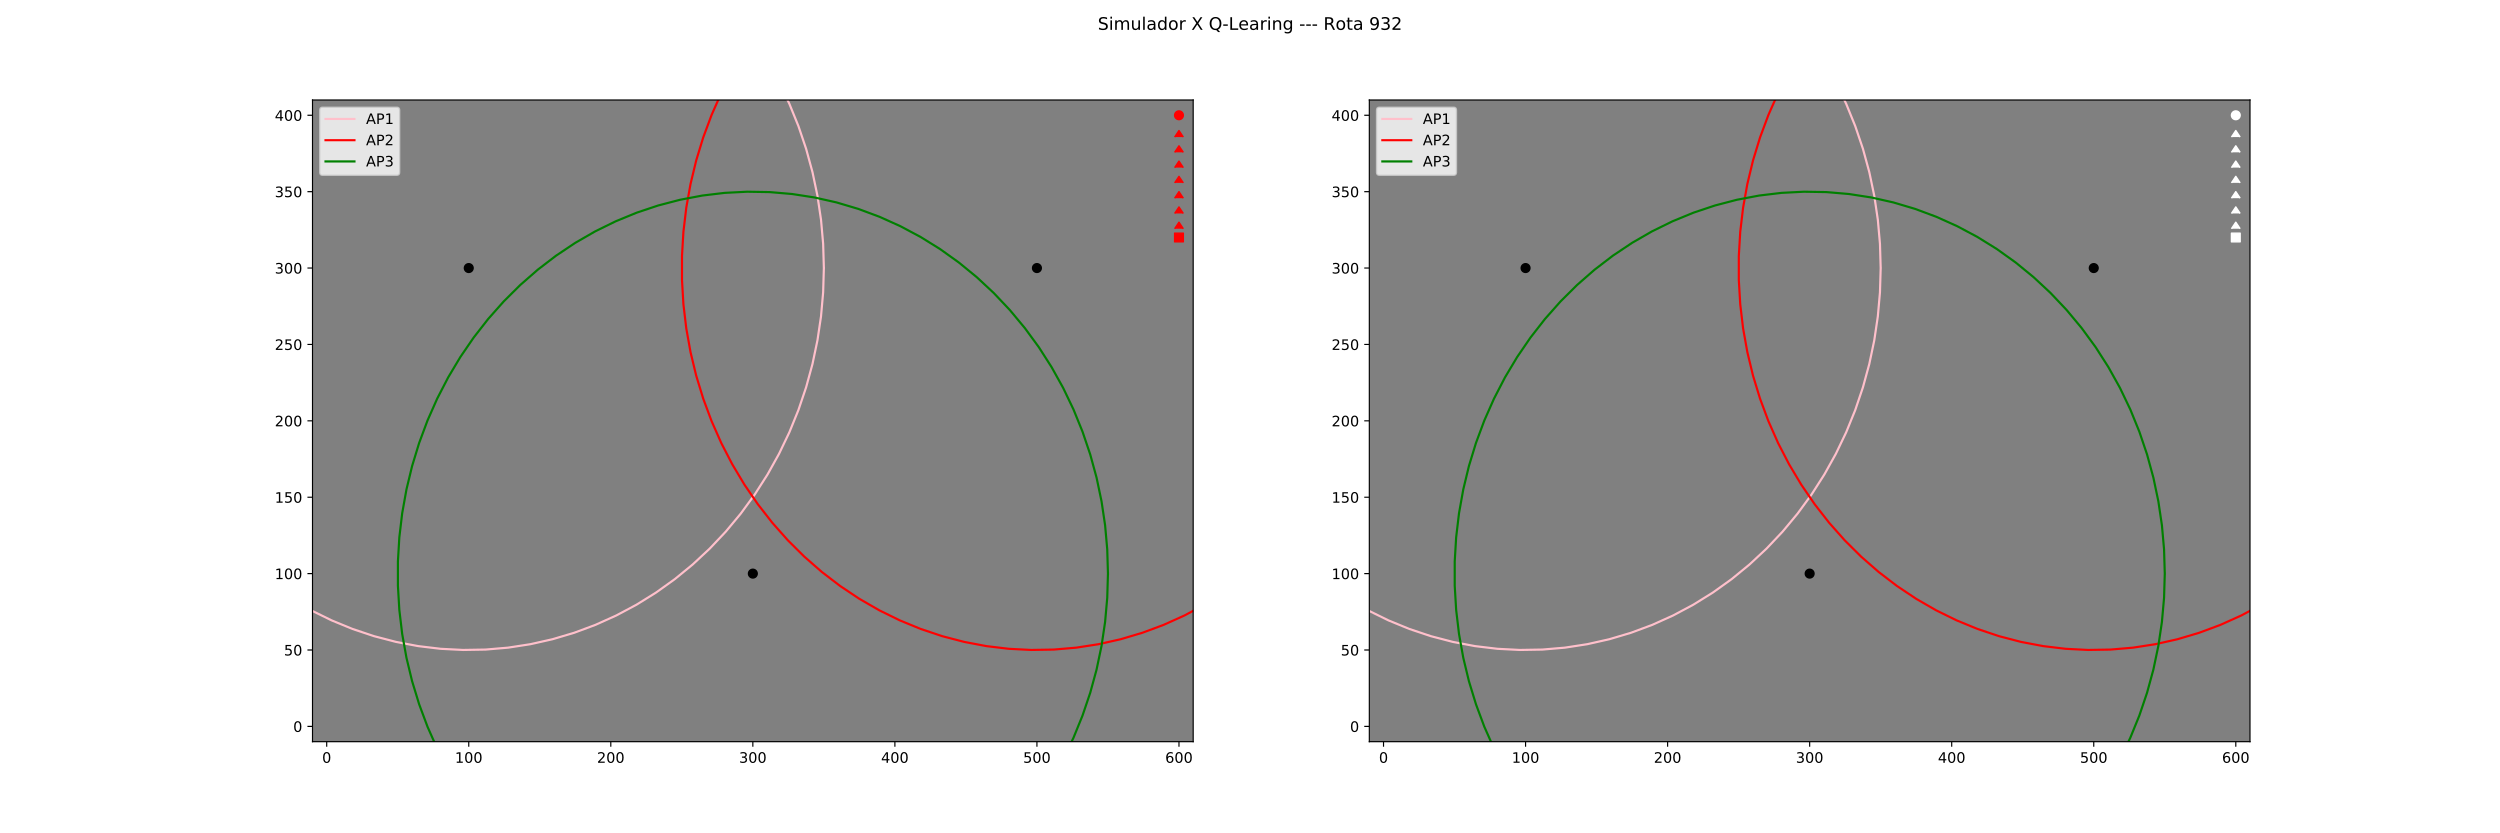 <?xml version="1.0" encoding="utf-8" standalone="no"?>
<!DOCTYPE svg PUBLIC "-//W3C//DTD SVG 1.1//EN"
  "http://www.w3.org/Graphics/SVG/1.1/DTD/svg11.dtd">
<!-- Created with matplotlib (https://matplotlib.org/) -->
<svg height="576pt" version="1.1" viewBox="0 0 1728 576" width="1728pt" xmlns="http://www.w3.org/2000/svg" xmlns:xlink="http://www.w3.org/1999/xlink">
 <defs>
  <style type="text/css">
*{stroke-linecap:butt;stroke-linejoin:round;}
  </style>
 </defs>
 <g id="figure_1">
  <g id="patch_1">
   <path d="M 0 576 
L 1728 576 
L 1728 0 
L 0 0 
z
" style="fill:#ffffff;"/>
  </g>
  <g id="axes_1">
   <g id="patch_2">
    <path d="M 216 512.64 
L 824.727 512.64 
L 824.727 69.12 
L 216 69.12 
z
" style="fill:#808080;"/>
   </g>
   <g id="matplotlib.axis_1">
    <g id="xtick_1">
     <g id="line2d_1">
      <defs>
       <path d="M 0 0 
L 0 3.5 
" id="m489befc688" style="stroke:#000000;stroke-width:0.8;"/>
      </defs>
      <g>
       <use style="stroke:#000000;stroke-width:0.8;" x="225.818" xlink:href="#m489befc688" y="512.64"/>
      </g>
     </g>
     <g id="text_1">
      <!-- 0 -->
      <defs>
       <path d="M 31.781 66.406 
Q 24.172 66.406 20.328 58.906 
Q 16.5 51.422 16.5 36.375 
Q 16.5 21.391 20.328 13.891 
Q 24.172 6.391 31.781 6.391 
Q 39.453 6.391 43.281 13.891 
Q 47.125 21.391 47.125 36.375 
Q 47.125 51.422 43.281 58.906 
Q 39.453 66.406 31.781 66.406 
z
M 31.781 74.219 
Q 44.047 74.219 50.516 64.516 
Q 56.984 54.828 56.984 36.375 
Q 56.984 17.969 50.516 8.266 
Q 44.047 -1.422 31.781 -1.422 
Q 19.531 -1.422 13.062 8.266 
Q 6.594 17.969 6.594 36.375 
Q 6.594 54.828 13.062 64.516 
Q 19.531 74.219 31.781 74.219 
z
" id="DejaVuSans-48"/>
      </defs>
      <g transform="translate(222.637 527.238)scale(0.1 -0.1)">
       <use xlink:href="#DejaVuSans-48"/>
      </g>
     </g>
    </g>
    <g id="xtick_2">
     <g id="line2d_2">
      <g>
       <use style="stroke:#000000;stroke-width:0.8;" x="324" xlink:href="#m489befc688" y="512.64"/>
      </g>
     </g>
     <g id="text_2">
      <!-- 100 -->
      <defs>
       <path d="M 12.406 8.297 
L 28.516 8.297 
L 28.516 63.922 
L 10.984 60.406 
L 10.984 69.391 
L 28.422 72.906 
L 38.281 72.906 
L 38.281 8.297 
L 54.391 8.297 
L 54.391 0 
L 12.406 0 
z
" id="DejaVuSans-49"/>
      </defs>
      <g transform="translate(314.456 527.238)scale(0.1 -0.1)">
       <use xlink:href="#DejaVuSans-49"/>
       <use x="63.623" xlink:href="#DejaVuSans-48"/>
       <use x="127.246" xlink:href="#DejaVuSans-48"/>
      </g>
     </g>
    </g>
    <g id="xtick_3">
     <g id="line2d_3">
      <g>
       <use style="stroke:#000000;stroke-width:0.8;" x="422.182" xlink:href="#m489befc688" y="512.64"/>
      </g>
     </g>
     <g id="text_3">
      <!-- 200 -->
      <defs>
       <path d="M 19.188 8.297 
L 53.609 8.297 
L 53.609 0 
L 7.328 0 
L 7.328 8.297 
Q 12.938 14.109 22.625 23.891 
Q 32.328 33.688 34.812 36.531 
Q 39.547 41.844 41.422 45.531 
Q 43.312 49.219 43.312 52.781 
Q 43.312 58.594 39.234 62.25 
Q 35.156 65.922 28.609 65.922 
Q 23.969 65.922 18.812 64.312 
Q 13.672 62.703 7.812 59.422 
L 7.812 69.391 
Q 13.766 71.781 18.938 73 
Q 24.125 74.219 28.422 74.219 
Q 39.75 74.219 46.484 68.547 
Q 53.219 62.891 53.219 53.422 
Q 53.219 48.922 51.531 44.891 
Q 49.859 40.875 45.406 35.406 
Q 44.188 33.984 37.641 27.219 
Q 31.109 20.453 19.188 8.297 
z
" id="DejaVuSans-50"/>
      </defs>
      <g transform="translate(412.638 527.238)scale(0.1 -0.1)">
       <use xlink:href="#DejaVuSans-50"/>
       <use x="63.623" xlink:href="#DejaVuSans-48"/>
       <use x="127.246" xlink:href="#DejaVuSans-48"/>
      </g>
     </g>
    </g>
    <g id="xtick_4">
     <g id="line2d_4">
      <g>
       <use style="stroke:#000000;stroke-width:0.8;" x="520.364" xlink:href="#m489befc688" y="512.64"/>
      </g>
     </g>
     <g id="text_4">
      <!-- 300 -->
      <defs>
       <path d="M 40.578 39.312 
Q 47.656 37.797 51.625 33 
Q 55.609 28.219 55.609 21.188 
Q 55.609 10.406 48.188 4.484 
Q 40.766 -1.422 27.094 -1.422 
Q 22.516 -1.422 17.656 -0.516 
Q 12.797 0.391 7.625 2.203 
L 7.625 11.719 
Q 11.719 9.328 16.594 8.109 
Q 21.484 6.891 26.812 6.891 
Q 36.078 6.891 40.938 10.547 
Q 45.797 14.203 45.797 21.188 
Q 45.797 27.641 41.281 31.266 
Q 36.766 34.906 28.719 34.906 
L 20.219 34.906 
L 20.219 43.016 
L 29.109 43.016 
Q 36.375 43.016 40.234 45.922 
Q 44.094 48.828 44.094 54.297 
Q 44.094 59.906 40.109 62.906 
Q 36.141 65.922 28.719 65.922 
Q 24.656 65.922 20.016 65.031 
Q 15.375 64.156 9.812 62.312 
L 9.812 71.094 
Q 15.438 72.656 20.344 73.438 
Q 25.25 74.219 29.594 74.219 
Q 40.828 74.219 47.359 69.109 
Q 53.906 64.016 53.906 55.328 
Q 53.906 49.266 50.438 45.094 
Q 46.969 40.922 40.578 39.312 
z
" id="DejaVuSans-51"/>
      </defs>
      <g transform="translate(510.82 527.238)scale(0.1 -0.1)">
       <use xlink:href="#DejaVuSans-51"/>
       <use x="63.623" xlink:href="#DejaVuSans-48"/>
       <use x="127.246" xlink:href="#DejaVuSans-48"/>
      </g>
     </g>
    </g>
    <g id="xtick_5">
     <g id="line2d_5">
      <g>
       <use style="stroke:#000000;stroke-width:0.8;" x="618.545" xlink:href="#m489befc688" y="512.64"/>
      </g>
     </g>
     <g id="text_5">
      <!-- 400 -->
      <defs>
       <path d="M 37.797 64.312 
L 12.891 25.391 
L 37.797 25.391 
z
M 35.203 72.906 
L 47.609 72.906 
L 47.609 25.391 
L 58.016 25.391 
L 58.016 17.188 
L 47.609 17.188 
L 47.609 0 
L 37.797 0 
L 37.797 17.188 
L 4.891 17.188 
L 4.891 26.703 
z
" id="DejaVuSans-52"/>
      </defs>
      <g transform="translate(609.002 527.238)scale(0.1 -0.1)">
       <use xlink:href="#DejaVuSans-52"/>
       <use x="63.623" xlink:href="#DejaVuSans-48"/>
       <use x="127.246" xlink:href="#DejaVuSans-48"/>
      </g>
     </g>
    </g>
    <g id="xtick_6">
     <g id="line2d_6">
      <g>
       <use style="stroke:#000000;stroke-width:0.8;" x="716.727" xlink:href="#m489befc688" y="512.64"/>
      </g>
     </g>
     <g id="text_6">
      <!-- 500 -->
      <defs>
       <path d="M 10.797 72.906 
L 49.516 72.906 
L 49.516 64.594 
L 19.828 64.594 
L 19.828 46.734 
Q 21.969 47.469 24.109 47.828 
Q 26.266 48.188 28.422 48.188 
Q 40.625 48.188 47.75 41.5 
Q 54.891 34.812 54.891 23.391 
Q 54.891 11.625 47.562 5.094 
Q 40.234 -1.422 26.906 -1.422 
Q 22.312 -1.422 17.547 -0.641 
Q 12.797 0.141 7.719 1.703 
L 7.719 11.625 
Q 12.109 9.234 16.797 8.062 
Q 21.484 6.891 26.703 6.891 
Q 35.156 6.891 40.078 11.328 
Q 45.016 15.766 45.016 23.391 
Q 45.016 31 40.078 35.438 
Q 35.156 39.891 26.703 39.891 
Q 22.75 39.891 18.812 39.016 
Q 14.891 38.141 10.797 36.281 
z
" id="DejaVuSans-53"/>
      </defs>
      <g transform="translate(707.184 527.238)scale(0.1 -0.1)">
       <use xlink:href="#DejaVuSans-53"/>
       <use x="63.623" xlink:href="#DejaVuSans-48"/>
       <use x="127.246" xlink:href="#DejaVuSans-48"/>
      </g>
     </g>
    </g>
    <g id="xtick_7">
     <g id="line2d_7">
      <g>
       <use style="stroke:#000000;stroke-width:0.8;" x="814.909" xlink:href="#m489befc688" y="512.64"/>
      </g>
     </g>
     <g id="text_7">
      <!-- 600 -->
      <defs>
       <path d="M 33.016 40.375 
Q 26.375 40.375 22.484 35.828 
Q 18.609 31.297 18.609 23.391 
Q 18.609 15.531 22.484 10.953 
Q 26.375 6.391 33.016 6.391 
Q 39.656 6.391 43.531 10.953 
Q 47.406 15.531 47.406 23.391 
Q 47.406 31.297 43.531 35.828 
Q 39.656 40.375 33.016 40.375 
z
M 52.594 71.297 
L 52.594 62.312 
Q 48.875 64.062 45.094 64.984 
Q 41.312 65.922 37.594 65.922 
Q 27.828 65.922 22.672 59.328 
Q 17.531 52.734 16.797 39.406 
Q 19.672 43.656 24.016 45.922 
Q 28.375 48.188 33.594 48.188 
Q 44.578 48.188 50.953 41.516 
Q 57.328 34.859 57.328 23.391 
Q 57.328 12.156 50.688 5.359 
Q 44.047 -1.422 33.016 -1.422 
Q 20.359 -1.422 13.672 8.266 
Q 6.984 17.969 6.984 36.375 
Q 6.984 53.656 15.188 63.938 
Q 23.391 74.219 37.203 74.219 
Q 40.922 74.219 44.703 73.484 
Q 48.484 72.75 52.594 71.297 
z
" id="DejaVuSans-54"/>
      </defs>
      <g transform="translate(805.365 527.238)scale(0.1 -0.1)">
       <use xlink:href="#DejaVuSans-54"/>
       <use x="63.623" xlink:href="#DejaVuSans-48"/>
       <use x="127.246" xlink:href="#DejaVuSans-48"/>
      </g>
     </g>
    </g>
   </g>
   <g id="matplotlib.axis_2">
    <g id="ytick_1">
     <g id="line2d_8">
      <defs>
       <path d="M 0 0 
L -3.5 0 
" id="m7fbeda2c83" style="stroke:#000000;stroke-width:0.8;"/>
      </defs>
      <g>
       <use style="stroke:#000000;stroke-width:0.8;" x="216" xlink:href="#m7fbeda2c83" y="502.08"/>
      </g>
     </g>
     <g id="text_8">
      <!-- 0 -->
      <g transform="translate(202.637 505.879)scale(0.1 -0.1)">
       <use xlink:href="#DejaVuSans-48"/>
      </g>
     </g>
    </g>
    <g id="ytick_2">
     <g id="line2d_9">
      <g>
       <use style="stroke:#000000;stroke-width:0.8;" x="216" xlink:href="#m7fbeda2c83" y="449.28"/>
      </g>
     </g>
     <g id="text_9">
      <!-- 50 -->
      <g transform="translate(196.275 453.079)scale(0.1 -0.1)">
       <use xlink:href="#DejaVuSans-53"/>
       <use x="63.623" xlink:href="#DejaVuSans-48"/>
      </g>
     </g>
    </g>
    <g id="ytick_3">
     <g id="line2d_10">
      <g>
       <use style="stroke:#000000;stroke-width:0.8;" x="216" xlink:href="#m7fbeda2c83" y="396.48"/>
      </g>
     </g>
     <g id="text_10">
      <!-- 100 -->
      <g transform="translate(189.912 400.279)scale(0.1 -0.1)">
       <use xlink:href="#DejaVuSans-49"/>
       <use x="63.623" xlink:href="#DejaVuSans-48"/>
       <use x="127.246" xlink:href="#DejaVuSans-48"/>
      </g>
     </g>
    </g>
    <g id="ytick_4">
     <g id="line2d_11">
      <g>
       <use style="stroke:#000000;stroke-width:0.8;" x="216" xlink:href="#m7fbeda2c83" y="343.68"/>
      </g>
     </g>
     <g id="text_11">
      <!-- 150 -->
      <g transform="translate(189.912 347.479)scale(0.1 -0.1)">
       <use xlink:href="#DejaVuSans-49"/>
       <use x="63.623" xlink:href="#DejaVuSans-53"/>
       <use x="127.246" xlink:href="#DejaVuSans-48"/>
      </g>
     </g>
    </g>
    <g id="ytick_5">
     <g id="line2d_12">
      <g>
       <use style="stroke:#000000;stroke-width:0.8;" x="216" xlink:href="#m7fbeda2c83" y="290.88"/>
      </g>
     </g>
     <g id="text_12">
      <!-- 200 -->
      <g transform="translate(189.912 294.679)scale(0.1 -0.1)">
       <use xlink:href="#DejaVuSans-50"/>
       <use x="63.623" xlink:href="#DejaVuSans-48"/>
       <use x="127.246" xlink:href="#DejaVuSans-48"/>
      </g>
     </g>
    </g>
    <g id="ytick_6">
     <g id="line2d_13">
      <g>
       <use style="stroke:#000000;stroke-width:0.8;" x="216" xlink:href="#m7fbeda2c83" y="238.08"/>
      </g>
     </g>
     <g id="text_13">
      <!-- 250 -->
      <g transform="translate(189.912 241.879)scale(0.1 -0.1)">
       <use xlink:href="#DejaVuSans-50"/>
       <use x="63.623" xlink:href="#DejaVuSans-53"/>
       <use x="127.246" xlink:href="#DejaVuSans-48"/>
      </g>
     </g>
    </g>
    <g id="ytick_7">
     <g id="line2d_14">
      <g>
       <use style="stroke:#000000;stroke-width:0.8;" x="216" xlink:href="#m7fbeda2c83" y="185.28"/>
      </g>
     </g>
     <g id="text_14">
      <!-- 300 -->
      <g transform="translate(189.912 189.079)scale(0.1 -0.1)">
       <use xlink:href="#DejaVuSans-51"/>
       <use x="63.623" xlink:href="#DejaVuSans-48"/>
       <use x="127.246" xlink:href="#DejaVuSans-48"/>
      </g>
     </g>
    </g>
    <g id="ytick_8">
     <g id="line2d_15">
      <g>
       <use style="stroke:#000000;stroke-width:0.8;" x="216" xlink:href="#m7fbeda2c83" y="132.48"/>
      </g>
     </g>
     <g id="text_15">
      <!-- 350 -->
      <g transform="translate(189.912 136.279)scale(0.1 -0.1)">
       <use xlink:href="#DejaVuSans-51"/>
       <use x="63.623" xlink:href="#DejaVuSans-53"/>
       <use x="127.246" xlink:href="#DejaVuSans-48"/>
      </g>
     </g>
    </g>
    <g id="ytick_9">
     <g id="line2d_16">
      <g>
       <use style="stroke:#000000;stroke-width:0.8;" x="216" xlink:href="#m7fbeda2c83" y="79.68"/>
      </g>
     </g>
     <g id="text_16">
      <!-- 400 -->
      <g transform="translate(189.912 83.479)scale(0.1 -0.1)">
       <use xlink:href="#DejaVuSans-52"/>
       <use x="63.623" xlink:href="#DejaVuSans-48"/>
       <use x="127.246" xlink:href="#DejaVuSans-48"/>
      </g>
     </g>
    </g>
   </g>
   <g id="line2d_17">
    <defs>
     <path d="M 0 3 
C 0.796 3 1.559 2.684 2.121 2.121 
C 2.684 1.559 3 0.796 3 0 
C 3 -0.796 2.684 -1.559 2.121 -2.121 
C 1.559 -2.684 0.796 -3 0 -3 
C -0.796 -3 -1.559 -2.684 -2.121 -2.121 
C -2.684 -1.559 -3 -0.796 -3 0 
C -3 0.796 -2.684 1.559 -2.121 2.121 
C -1.559 2.684 -0.796 3 0 3 
z
" id="md61c1c6b4b" style="stroke:#000000;"/>
    </defs>
    <g clip-path="url(#p91a67a2657)">
     <use style="stroke:#000000;" x="324" xlink:href="#md61c1c6b4b" y="185.28"/>
    </g>
   </g>
   <g id="line2d_18">
    <path clip-path="url(#p91a67a2657)" d="M 569.455 185.28 
L 568.96 168.536 
L 567.48 151.86 
L 565.019 135.318 
L 561.587 118.977 
L 557.199 102.903 
L 551.872 87.161 
L 545.627 71.814 
L 538.49 56.924 
L 530.49 42.551 
L 521.657 28.752 
L 512.029 15.584 
L 501.644 3.099 
L 497.772 -1 
M 150.161 -1 
L 141.071 9.253 
L 131.06 22.086 
L 121.825 35.576 
L 113.404 49.669 
L 105.831 64.308 
L 99.137 79.434 
L 93.348 94.987 
L 88.488 110.903 
L 84.576 127.118 
L 81.629 143.568 
L 79.657 160.185 
L 78.669 176.904 
L 78.669 193.656 
L 79.657 210.375 
L 81.629 226.992 
L 84.576 243.442 
L 88.488 259.657 
L 93.348 275.573 
L 99.137 291.126 
L 105.831 306.252 
L 113.404 320.891 
L 121.825 334.984 
L 131.06 348.474 
L 141.071 361.307 
L 151.82 373.431 
L 163.261 384.798 
L 175.35 395.361 
L 188.038 405.078 
L 201.273 413.911 
L 215.002 421.822 
L 229.17 428.782 
L 243.72 434.76 
L 258.593 439.734 
L 273.729 443.684 
L 289.068 446.593 
L 304.548 448.45 
L 320.106 449.247 
L 335.679 448.981 
L 351.206 447.653 
L 366.623 445.269 
L 381.868 441.838 
L 396.88 437.374 
L 411.599 431.895 
L 425.966 425.423 
L 439.921 417.984 
L 453.41 409.608 
L 466.378 400.328 
L 478.772 390.183 
L 490.543 379.212 
L 501.644 367.461 
L 512.029 354.976 
L 521.657 341.808 
L 530.49 328.009 
L 538.49 313.636 
L 545.627 298.746 
L 551.872 283.399 
L 557.199 267.657 
L 561.587 251.583 
L 565.019 235.242 
L 567.48 218.7 
L 568.96 202.024 
L 569.455 185.28 
" style="fill:none;stroke:#ffc0cb;stroke-linecap:square;stroke-width:1.5;"/>
   </g>
   <g id="line2d_19">
    <g clip-path="url(#p91a67a2657)">
     <use style="stroke:#000000;" x="716.727" xlink:href="#md61c1c6b4b" y="185.28"/>
    </g>
   </g>
   <g id="line2d_20">
    <path clip-path="url(#p91a67a2657)" d="M 962.182 185.28 
L 961.688 168.536 
L 960.207 151.86 
L 957.746 135.318 
L 954.315 118.977 
L 949.927 102.903 
L 944.599 87.161 
L 938.355 71.814 
L 931.218 56.924 
L 923.217 42.551 
L 914.385 28.752 
L 904.756 15.584 
L 894.371 3.099 
L 890.499 -1 
M 542.888 -1 
L 533.799 9.253 
L 523.787 22.086 
L 514.552 35.576 
L 506.131 49.669 
L 498.559 64.308 
L 491.864 79.434 
L 486.075 94.987 
L 481.215 110.903 
L 477.304 127.118 
L 474.356 143.568 
L 472.384 160.185 
L 471.396 176.904 
L 471.396 193.656 
L 472.384 210.375 
L 474.356 226.992 
L 477.304 243.442 
L 481.215 259.657 
L 486.075 275.573 
L 491.864 291.126 
L 498.559 306.252 
L 506.131 320.891 
L 514.552 334.984 
L 523.787 348.474 
L 533.799 361.307 
L 544.547 373.431 
L 555.989 384.798 
L 568.078 395.361 
L 580.765 405.078 
L 594 413.911 
L 607.729 421.822 
L 621.897 428.782 
L 636.447 434.76 
L 651.32 439.734 
L 666.457 443.684 
L 681.795 446.593 
L 697.275 448.45 
L 712.833 449.247 
L 728.406 448.981 
L 743.933 447.653 
L 759.35 445.269 
L 774.595 441.838 
L 789.608 437.374 
L 804.327 431.895 
L 818.693 425.423 
L 832.648 417.984 
L 846.137 409.608 
L 859.105 400.328 
L 871.499 390.183 
L 883.27 379.212 
L 894.371 367.461 
L 904.756 354.976 
L 914.385 341.808 
L 923.217 328.009 
L 931.218 313.636 
L 938.355 298.746 
L 944.599 283.399 
L 949.927 267.657 
L 954.315 251.583 
L 957.746 235.242 
L 960.207 218.7 
L 961.688 202.024 
L 962.182 185.28 
" style="fill:none;stroke:#ff0000;stroke-linecap:square;stroke-width:1.5;"/>
   </g>
   <g id="line2d_21">
    <g clip-path="url(#p91a67a2657)">
     <use style="stroke:#000000;" x="520.364" xlink:href="#md61c1c6b4b" y="396.48"/>
    </g>
   </g>
   <g id="line2d_22">
    <path clip-path="url(#p91a67a2657)" d="M 765.818 396.48 
L 765.324 379.736 
L 763.843 363.06 
L 761.382 346.518 
L 757.951 330.177 
L 753.563 314.103 
L 748.236 298.361 
L 741.991 283.014 
L 734.854 268.124 
L 726.853 253.751 
L 718.021 239.952 
L 708.393 226.784 
L 698.007 214.299 
L 686.907 202.548 
L 675.136 191.577 
L 662.741 181.432 
L 649.774 172.152 
L 636.285 163.776 
L 622.329 156.337 
L 607.963 149.865 
L 593.244 144.386 
L 578.232 139.922 
L 562.986 136.491 
L 547.569 134.107 
L 532.043 132.779 
L 516.469 132.513 
L 500.911 133.31 
L 485.432 135.167 
L 470.093 138.076 
L 454.956 142.026 
L 440.083 147 
L 425.533 152.978 
L 411.365 159.938 
L 397.636 167.849 
L 384.401 176.682 
L 371.714 186.399 
L 359.625 196.962 
L 348.183 208.329 
L 337.435 220.453 
L 327.423 233.286 
L 318.188 246.776 
L 309.768 260.869 
L 302.195 275.508 
L 295.501 290.634 
L 289.712 306.187 
L 284.852 322.103 
L 280.94 338.318 
L 277.992 354.768 
L 276.021 371.385 
L 275.033 388.104 
L 275.033 404.856 
L 276.021 421.575 
L 277.992 438.192 
L 280.94 454.642 
L 284.852 470.857 
L 289.712 486.773 
L 295.501 502.326 
L 302.195 517.452 
L 309.768 532.091 
L 318.188 546.184 
L 327.423 559.674 
L 337.435 572.507 
L 341.418 577 
M 699.389 577 
L 708.393 566.176 
L 718.021 553.008 
L 726.853 539.209 
L 734.854 524.836 
L 741.991 509.946 
L 748.236 494.599 
L 753.563 478.857 
L 757.951 462.783 
L 761.382 446.442 
L 763.843 429.9 
L 765.324 413.224 
L 765.818 396.48 
" style="fill:none;stroke:#008000;stroke-linecap:square;stroke-width:1.5;"/>
   </g>
   <g id="line2d_23">
    <path clip-path="url(#p91a67a2657)" d="M 814.909 164.16 
" style="fill:none;stroke:#ff0000;stroke-linecap:square;stroke-width:1.5;"/>
    <defs>
     <path d="M -3 3 
L 3 3 
L 3 -3 
L -3 -3 
z
" id="m6e9036625f" style="stroke:#ff0000;stroke-linejoin:miter;"/>
    </defs>
    <g clip-path="url(#p91a67a2657)">
     <use style="fill:#ff0000;stroke:#ff0000;stroke-linejoin:miter;" x="814.909" xlink:href="#m6e9036625f" y="164.16"/>
    </g>
   </g>
   <g id="line2d_24">
    <path clip-path="url(#p91a67a2657)" d="M 814.909 153.6 
" style="fill:none;stroke:#ff0000;stroke-linecap:square;stroke-width:1.5;"/>
    <defs>
     <path d="M 3 4.5 
L 0 0 
L -3 4.5 
" id="m9b3ed90eae" style="stroke:#ff0000;stroke-linejoin:miter;"/>
    </defs>
    <g clip-path="url(#p91a67a2657)">
     <use style="fill:#ff0000;stroke:#ff0000;stroke-linejoin:miter;" x="814.909" xlink:href="#m9b3ed90eae" y="153.6"/>
    </g>
   </g>
   <g id="line2d_25">
    <path clip-path="url(#p91a67a2657)" d="M 814.909 143.04 
" style="fill:none;stroke:#ff0000;stroke-linecap:square;stroke-width:1.5;"/>
    <g clip-path="url(#p91a67a2657)">
     <use style="fill:#ff0000;stroke:#ff0000;stroke-linejoin:miter;" x="814.909" xlink:href="#m9b3ed90eae" y="143.04"/>
    </g>
   </g>
   <g id="line2d_26">
    <path clip-path="url(#p91a67a2657)" d="M 814.909 132.48 
" style="fill:none;stroke:#ff0000;stroke-linecap:square;stroke-width:1.5;"/>
    <g clip-path="url(#p91a67a2657)">
     <use style="fill:#ff0000;stroke:#ff0000;stroke-linejoin:miter;" x="814.909" xlink:href="#m9b3ed90eae" y="132.48"/>
    </g>
   </g>
   <g id="line2d_27">
    <path clip-path="url(#p91a67a2657)" d="M 814.909 121.92 
" style="fill:none;stroke:#ff0000;stroke-linecap:square;stroke-width:1.5;"/>
    <g clip-path="url(#p91a67a2657)">
     <use style="fill:#ff0000;stroke:#ff0000;stroke-linejoin:miter;" x="814.909" xlink:href="#m9b3ed90eae" y="121.92"/>
    </g>
   </g>
   <g id="line2d_28">
    <path clip-path="url(#p91a67a2657)" d="M 814.909 111.36 
" style="fill:none;stroke:#ff0000;stroke-linecap:square;stroke-width:1.5;"/>
    <g clip-path="url(#p91a67a2657)">
     <use style="fill:#ff0000;stroke:#ff0000;stroke-linejoin:miter;" x="814.909" xlink:href="#m9b3ed90eae" y="111.36"/>
    </g>
   </g>
   <g id="line2d_29">
    <path clip-path="url(#p91a67a2657)" d="M 814.909 100.8 
" style="fill:none;stroke:#ff0000;stroke-linecap:square;stroke-width:1.5;"/>
    <g clip-path="url(#p91a67a2657)">
     <use style="fill:#ff0000;stroke:#ff0000;stroke-linejoin:miter;" x="814.909" xlink:href="#m9b3ed90eae" y="100.8"/>
    </g>
   </g>
   <g id="line2d_30">
    <path clip-path="url(#p91a67a2657)" d="M 814.909 90.24 
" style="fill:none;stroke:#ff0000;stroke-linecap:square;stroke-width:1.5;"/>
    <g clip-path="url(#p91a67a2657)">
     <use style="fill:#ff0000;stroke:#ff0000;stroke-linejoin:miter;" x="814.909" xlink:href="#m9b3ed90eae" y="90.24"/>
    </g>
   </g>
   <g id="line2d_31">
    <defs>
     <path d="M 0 3 
C 0.796 3 1.559 2.684 2.121 2.121 
C 2.684 1.559 3 0.796 3 0 
C 3 -0.796 2.684 -1.559 2.121 -2.121 
C 1.559 -2.684 0.796 -3 0 -3 
C -0.796 -3 -1.559 -2.684 -2.121 -2.121 
C -2.684 -1.559 -3 -0.796 -3 0 
C -3 0.796 -2.684 1.559 -2.121 2.121 
C -1.559 2.684 -0.796 3 0 3 
z
" id="m226e372bb9" style="stroke:#ff0000;"/>
    </defs>
    <g clip-path="url(#p91a67a2657)">
     <use style="fill:#ff0000;stroke:#ff0000;" x="814.909" xlink:href="#m226e372bb9" y="79.68"/>
    </g>
   </g>
   <g id="patch_3">
    <path d="M 216 512.64 
L 216 69.12 
" style="fill:none;stroke:#000000;stroke-linecap:square;stroke-linejoin:miter;stroke-width:0.8;"/>
   </g>
   <g id="patch_4">
    <path d="M 824.727 512.64 
L 824.727 69.12 
" style="fill:none;stroke:#000000;stroke-linecap:square;stroke-linejoin:miter;stroke-width:0.8;"/>
   </g>
   <g id="patch_5">
    <path d="M 216 512.64 
L 824.727 512.64 
" style="fill:none;stroke:#000000;stroke-linecap:square;stroke-linejoin:miter;stroke-width:0.8;"/>
   </g>
   <g id="patch_6">
    <path d="M 216 69.12 
L 824.727 69.12 
" style="fill:none;stroke:#000000;stroke-linecap:square;stroke-linejoin:miter;stroke-width:0.8;"/>
   </g>
   <g id="legend_1">
    <g id="patch_7">
     <path d="M 223 121.154 
L 274.233 121.154 
Q 276.233 121.154 276.233 119.154 
L 276.233 76.12 
Q 276.233 74.12 274.233 74.12 
L 223 74.12 
Q 221 74.12 221 76.12 
L 221 119.154 
Q 221 121.154 223 121.154 
z
" style="fill:#ffffff;opacity:0.8;stroke:#cccccc;stroke-linejoin:miter;"/>
    </g>
    <g id="line2d_32">
     <path d="M 225 82.218 
L 245 82.218 
" style="fill:none;stroke:#ffc0cb;stroke-linecap:square;stroke-width:1.5;"/>
    </g>
    <g id="line2d_33"/>
    <g id="text_17">
     <!-- AP1 -->
     <defs>
      <path d="M 34.188 63.188 
L 20.797 26.906 
L 47.609 26.906 
z
M 28.609 72.906 
L 39.797 72.906 
L 67.578 0 
L 57.328 0 
L 50.688 18.703 
L 17.828 18.703 
L 11.188 0 
L 0.781 0 
z
" id="DejaVuSans-65"/>
      <path d="M 19.672 64.797 
L 19.672 37.406 
L 32.078 37.406 
Q 38.969 37.406 42.719 40.969 
Q 46.484 44.531 46.484 51.125 
Q 46.484 57.672 42.719 61.234 
Q 38.969 64.797 32.078 64.797 
z
M 9.812 72.906 
L 32.078 72.906 
Q 44.344 72.906 50.609 67.359 
Q 56.891 61.812 56.891 51.125 
Q 56.891 40.328 50.609 34.812 
Q 44.344 29.297 32.078 29.297 
L 19.672 29.297 
L 19.672 0 
L 9.812 0 
z
" id="DejaVuSans-80"/>
     </defs>
     <g transform="translate(253 85.718)scale(0.1 -0.1)">
      <use xlink:href="#DejaVuSans-65"/>
      <use x="68.408" xlink:href="#DejaVuSans-80"/>
      <use x="128.711" xlink:href="#DejaVuSans-49"/>
     </g>
    </g>
    <g id="line2d_34">
     <path d="M 225 96.897 
L 245 96.897 
" style="fill:none;stroke:#ff0000;stroke-linecap:square;stroke-width:1.5;"/>
    </g>
    <g id="line2d_35"/>
    <g id="text_18">
     <!-- AP2 -->
     <g transform="translate(253 100.397)scale(0.1 -0.1)">
      <use xlink:href="#DejaVuSans-65"/>
      <use x="68.408" xlink:href="#DejaVuSans-80"/>
      <use x="128.711" xlink:href="#DejaVuSans-50"/>
     </g>
    </g>
    <g id="line2d_36">
     <path d="M 225 111.575 
L 245 111.575 
" style="fill:none;stroke:#008000;stroke-linecap:square;stroke-width:1.5;"/>
    </g>
    <g id="line2d_37"/>
    <g id="text_19">
     <!-- AP3 -->
     <g transform="translate(253 115.075)scale(0.1 -0.1)">
      <use xlink:href="#DejaVuSans-65"/>
      <use x="68.408" xlink:href="#DejaVuSans-80"/>
      <use x="128.711" xlink:href="#DejaVuSans-51"/>
     </g>
    </g>
   </g>
  </g>
  <g id="axes_2">
   <g id="patch_8">
    <path d="M 946.473 512.64 
L 1555.2 512.64 
L 1555.2 69.12 
L 946.473 69.12 
z
" style="fill:#808080;"/>
   </g>
   <g id="matplotlib.axis_3">
    <g id="xtick_8">
     <g id="line2d_38">
      <g>
       <use style="stroke:#000000;stroke-width:0.8;" x="956.291" xlink:href="#m489befc688" y="512.64"/>
      </g>
     </g>
     <g id="text_20">
      <!-- 0 -->
      <g transform="translate(953.11 527.238)scale(0.1 -0.1)">
       <use xlink:href="#DejaVuSans-48"/>
      </g>
     </g>
    </g>
    <g id="xtick_9">
     <g id="line2d_39">
      <g>
       <use style="stroke:#000000;stroke-width:0.8;" x="1054.473" xlink:href="#m489befc688" y="512.64"/>
      </g>
     </g>
     <g id="text_21">
      <!-- 100 -->
      <g transform="translate(1044.929 527.238)scale(0.1 -0.1)">
       <use xlink:href="#DejaVuSans-49"/>
       <use x="63.623" xlink:href="#DejaVuSans-48"/>
       <use x="127.246" xlink:href="#DejaVuSans-48"/>
      </g>
     </g>
    </g>
    <g id="xtick_10">
     <g id="line2d_40">
      <g>
       <use style="stroke:#000000;stroke-width:0.8;" x="1152.655" xlink:href="#m489befc688" y="512.64"/>
      </g>
     </g>
     <g id="text_22">
      <!-- 200 -->
      <g transform="translate(1143.111 527.238)scale(0.1 -0.1)">
       <use xlink:href="#DejaVuSans-50"/>
       <use x="63.623" xlink:href="#DejaVuSans-48"/>
       <use x="127.246" xlink:href="#DejaVuSans-48"/>
      </g>
     </g>
    </g>
    <g id="xtick_11">
     <g id="line2d_41">
      <g>
       <use style="stroke:#000000;stroke-width:0.8;" x="1250.836" xlink:href="#m489befc688" y="512.64"/>
      </g>
     </g>
     <g id="text_23">
      <!-- 300 -->
      <g transform="translate(1241.293 527.238)scale(0.1 -0.1)">
       <use xlink:href="#DejaVuSans-51"/>
       <use x="63.623" xlink:href="#DejaVuSans-48"/>
       <use x="127.246" xlink:href="#DejaVuSans-48"/>
      </g>
     </g>
    </g>
    <g id="xtick_12">
     <g id="line2d_42">
      <g>
       <use style="stroke:#000000;stroke-width:0.8;" x="1349.018" xlink:href="#m489befc688" y="512.64"/>
      </g>
     </g>
     <g id="text_24">
      <!-- 400 -->
      <g transform="translate(1339.474 527.238)scale(0.1 -0.1)">
       <use xlink:href="#DejaVuSans-52"/>
       <use x="63.623" xlink:href="#DejaVuSans-48"/>
       <use x="127.246" xlink:href="#DejaVuSans-48"/>
      </g>
     </g>
    </g>
    <g id="xtick_13">
     <g id="line2d_43">
      <g>
       <use style="stroke:#000000;stroke-width:0.8;" x="1447.2" xlink:href="#m489befc688" y="512.64"/>
      </g>
     </g>
     <g id="text_25">
      <!-- 500 -->
      <g transform="translate(1437.656 527.238)scale(0.1 -0.1)">
       <use xlink:href="#DejaVuSans-53"/>
       <use x="63.623" xlink:href="#DejaVuSans-48"/>
       <use x="127.246" xlink:href="#DejaVuSans-48"/>
      </g>
     </g>
    </g>
    <g id="xtick_14">
     <g id="line2d_44">
      <g>
       <use style="stroke:#000000;stroke-width:0.8;" x="1545.382" xlink:href="#m489befc688" y="512.64"/>
      </g>
     </g>
     <g id="text_26">
      <!-- 600 -->
      <g transform="translate(1535.838 527.238)scale(0.1 -0.1)">
       <use xlink:href="#DejaVuSans-54"/>
       <use x="63.623" xlink:href="#DejaVuSans-48"/>
       <use x="127.246" xlink:href="#DejaVuSans-48"/>
      </g>
     </g>
    </g>
   </g>
   <g id="matplotlib.axis_4">
    <g id="ytick_10">
     <g id="line2d_45">
      <g>
       <use style="stroke:#000000;stroke-width:0.8;" x="946.473" xlink:href="#m7fbeda2c83" y="502.08"/>
      </g>
     </g>
     <g id="text_27">
      <!-- 0 -->
      <g transform="translate(933.11 505.879)scale(0.1 -0.1)">
       <use xlink:href="#DejaVuSans-48"/>
      </g>
     </g>
    </g>
    <g id="ytick_11">
     <g id="line2d_46">
      <g>
       <use style="stroke:#000000;stroke-width:0.8;" x="946.473" xlink:href="#m7fbeda2c83" y="449.28"/>
      </g>
     </g>
     <g id="text_28">
      <!-- 50 -->
      <g transform="translate(926.748 453.079)scale(0.1 -0.1)">
       <use xlink:href="#DejaVuSans-53"/>
       <use x="63.623" xlink:href="#DejaVuSans-48"/>
      </g>
     </g>
    </g>
    <g id="ytick_12">
     <g id="line2d_47">
      <g>
       <use style="stroke:#000000;stroke-width:0.8;" x="946.473" xlink:href="#m7fbeda2c83" y="396.48"/>
      </g>
     </g>
     <g id="text_29">
      <!-- 100 -->
      <g transform="translate(920.385 400.279)scale(0.1 -0.1)">
       <use xlink:href="#DejaVuSans-49"/>
       <use x="63.623" xlink:href="#DejaVuSans-48"/>
       <use x="127.246" xlink:href="#DejaVuSans-48"/>
      </g>
     </g>
    </g>
    <g id="ytick_13">
     <g id="line2d_48">
      <g>
       <use style="stroke:#000000;stroke-width:0.8;" x="946.473" xlink:href="#m7fbeda2c83" y="343.68"/>
      </g>
     </g>
     <g id="text_30">
      <!-- 150 -->
      <g transform="translate(920.385 347.479)scale(0.1 -0.1)">
       <use xlink:href="#DejaVuSans-49"/>
       <use x="63.623" xlink:href="#DejaVuSans-53"/>
       <use x="127.246" xlink:href="#DejaVuSans-48"/>
      </g>
     </g>
    </g>
    <g id="ytick_14">
     <g id="line2d_49">
      <g>
       <use style="stroke:#000000;stroke-width:0.8;" x="946.473" xlink:href="#m7fbeda2c83" y="290.88"/>
      </g>
     </g>
     <g id="text_31">
      <!-- 200 -->
      <g transform="translate(920.385 294.679)scale(0.1 -0.1)">
       <use xlink:href="#DejaVuSans-50"/>
       <use x="63.623" xlink:href="#DejaVuSans-48"/>
       <use x="127.246" xlink:href="#DejaVuSans-48"/>
      </g>
     </g>
    </g>
    <g id="ytick_15">
     <g id="line2d_50">
      <g>
       <use style="stroke:#000000;stroke-width:0.8;" x="946.473" xlink:href="#m7fbeda2c83" y="238.08"/>
      </g>
     </g>
     <g id="text_32">
      <!-- 250 -->
      <g transform="translate(920.385 241.879)scale(0.1 -0.1)">
       <use xlink:href="#DejaVuSans-50"/>
       <use x="63.623" xlink:href="#DejaVuSans-53"/>
       <use x="127.246" xlink:href="#DejaVuSans-48"/>
      </g>
     </g>
    </g>
    <g id="ytick_16">
     <g id="line2d_51">
      <g>
       <use style="stroke:#000000;stroke-width:0.8;" x="946.473" xlink:href="#m7fbeda2c83" y="185.28"/>
      </g>
     </g>
     <g id="text_33">
      <!-- 300 -->
      <g transform="translate(920.385 189.079)scale(0.1 -0.1)">
       <use xlink:href="#DejaVuSans-51"/>
       <use x="63.623" xlink:href="#DejaVuSans-48"/>
       <use x="127.246" xlink:href="#DejaVuSans-48"/>
      </g>
     </g>
    </g>
    <g id="ytick_17">
     <g id="line2d_52">
      <g>
       <use style="stroke:#000000;stroke-width:0.8;" x="946.473" xlink:href="#m7fbeda2c83" y="132.48"/>
      </g>
     </g>
     <g id="text_34">
      <!-- 350 -->
      <g transform="translate(920.385 136.279)scale(0.1 -0.1)">
       <use xlink:href="#DejaVuSans-51"/>
       <use x="63.623" xlink:href="#DejaVuSans-53"/>
       <use x="127.246" xlink:href="#DejaVuSans-48"/>
      </g>
     </g>
    </g>
    <g id="ytick_18">
     <g id="line2d_53">
      <g>
       <use style="stroke:#000000;stroke-width:0.8;" x="946.473" xlink:href="#m7fbeda2c83" y="79.68"/>
      </g>
     </g>
     <g id="text_35">
      <!-- 400 -->
      <g transform="translate(920.385 83.479)scale(0.1 -0.1)">
       <use xlink:href="#DejaVuSans-52"/>
       <use x="63.623" xlink:href="#DejaVuSans-48"/>
       <use x="127.246" xlink:href="#DejaVuSans-48"/>
      </g>
     </g>
    </g>
   </g>
   <g id="line2d_54">
    <g clip-path="url(#p9f70d43f10)">
     <use style="stroke:#000000;" x="1054.473" xlink:href="#md61c1c6b4b" y="185.28"/>
    </g>
   </g>
   <g id="line2d_55">
    <path clip-path="url(#p9f70d43f10)" d="M 1299.927 185.28 
L 1299.433 168.536 
L 1297.953 151.86 
L 1295.492 135.318 
L 1292.06 118.977 
L 1287.672 102.903 
L 1282.345 87.161 
L 1276.1 71.814 
L 1268.963 56.924 
L 1260.962 42.551 
L 1252.13 28.752 
L 1242.502 15.584 
L 1232.117 3.099 
L 1228.244 -1 
M 880.634 -1 
L 871.544 9.253 
L 861.532 22.086 
L 852.298 35.576 
L 843.877 49.669 
L 836.304 64.308 
L 829.61 79.434 
L 823.821 94.987 
L 818.961 110.903 
L 815.049 127.118 
L 812.101 143.568 
L 810.13 160.185 
L 809.142 176.904 
L 809.142 193.656 
L 810.13 210.375 
L 812.101 226.992 
L 815.049 243.442 
L 818.961 259.657 
L 823.821 275.573 
L 829.61 291.126 
L 836.304 306.252 
L 843.877 320.891 
L 852.298 334.984 
L 861.532 348.474 
L 871.544 361.307 
L 882.293 373.431 
L 893.734 384.798 
L 905.823 395.361 
L 918.511 405.078 
L 931.745 413.911 
L 945.475 421.822 
L 959.643 428.782 
L 974.192 434.76 
L 989.066 439.734 
L 1004.202 443.684 
L 1019.541 446.593 
L 1035.02 448.45 
L 1050.578 449.247 
L 1066.152 448.981 
L 1081.678 447.653 
L 1097.095 445.269 
L 1112.341 441.838 
L 1127.353 437.374 
L 1142.072 431.895 
L 1156.438 425.423 
L 1170.394 417.984 
L 1183.883 409.608 
L 1196.85 400.328 
L 1209.245 390.183 
L 1221.016 379.212 
L 1232.117 367.461 
L 1242.502 354.976 
L 1252.13 341.808 
L 1260.962 328.009 
L 1268.963 313.636 
L 1276.1 298.746 
L 1282.345 283.399 
L 1287.672 267.657 
L 1292.06 251.583 
L 1295.492 235.242 
L 1297.953 218.7 
L 1299.433 202.024 
L 1299.927 185.28 
" style="fill:none;stroke:#ffc0cb;stroke-linecap:square;stroke-width:1.5;"/>
   </g>
   <g id="line2d_56">
    <g clip-path="url(#p9f70d43f10)">
     <use style="stroke:#000000;" x="1447.2" xlink:href="#md61c1c6b4b" y="185.28"/>
    </g>
   </g>
   <g id="line2d_57">
    <path clip-path="url(#p9f70d43f10)" d="M 1692.655 185.28 
L 1692.16 168.536 
L 1690.68 151.86 
L 1688.219 135.318 
L 1684.787 118.977 
L 1680.399 102.903 
L 1675.072 87.161 
L 1668.827 71.814 
L 1661.69 56.924 
L 1653.69 42.551 
L 1644.857 28.752 
L 1635.229 15.584 
L 1624.844 3.099 
L 1620.972 -1 
M 1273.361 -1 
L 1264.271 9.253 
L 1254.26 22.086 
L 1245.025 35.576 
L 1236.604 49.669 
L 1229.031 64.308 
L 1222.337 79.434 
L 1216.548 94.987 
L 1211.688 110.903 
L 1207.776 127.118 
L 1204.829 143.568 
L 1202.857 160.185 
L 1201.869 176.904 
L 1201.869 193.656 
L 1202.857 210.375 
L 1204.829 226.992 
L 1207.776 243.442 
L 1211.688 259.657 
L 1216.548 275.573 
L 1222.337 291.126 
L 1229.031 306.252 
L 1236.604 320.891 
L 1245.025 334.984 
L 1254.26 348.474 
L 1264.271 361.307 
L 1275.02 373.431 
L 1286.461 384.798 
L 1298.55 395.361 
L 1311.238 405.078 
L 1324.473 413.911 
L 1338.202 421.822 
L 1352.37 428.782 
L 1366.92 434.76 
L 1381.793 439.734 
L 1396.929 443.684 
L 1412.268 446.593 
L 1427.748 448.45 
L 1443.306 449.247 
L 1458.879 448.981 
L 1474.406 447.653 
L 1489.823 445.269 
L 1505.068 441.838 
L 1520.08 437.374 
L 1534.799 431.895 
L 1549.166 425.423 
L 1563.121 417.984 
L 1576.61 409.608 
L 1589.578 400.328 
L 1601.972 390.183 
L 1613.743 379.212 
L 1624.844 367.461 
L 1635.229 354.976 
L 1644.857 341.808 
L 1653.69 328.009 
L 1661.69 313.636 
L 1668.827 298.746 
L 1675.072 283.399 
L 1680.399 267.657 
L 1684.787 251.583 
L 1688.219 235.242 
L 1690.68 218.7 
L 1692.16 202.024 
L 1692.655 185.28 
" style="fill:none;stroke:#ff0000;stroke-linecap:square;stroke-width:1.5;"/>
   </g>
   <g id="line2d_58">
    <g clip-path="url(#p9f70d43f10)">
     <use style="stroke:#000000;" x="1250.836" xlink:href="#md61c1c6b4b" y="396.48"/>
    </g>
   </g>
   <g id="line2d_59">
    <path clip-path="url(#p9f70d43f10)" d="M 1496.291 396.48 
L 1495.797 379.736 
L 1494.316 363.06 
L 1491.855 346.518 
L 1488.424 330.177 
L 1484.036 314.103 
L 1478.708 298.361 
L 1472.464 283.014 
L 1465.327 268.124 
L 1457.326 253.751 
L 1448.494 239.952 
L 1438.865 226.784 
L 1428.48 214.299 
L 1417.38 202.548 
L 1405.608 191.577 
L 1393.214 181.432 
L 1380.246 172.152 
L 1366.757 163.776 
L 1352.802 156.337 
L 1338.436 149.865 
L 1323.717 144.386 
L 1308.704 139.922 
L 1293.459 136.491 
L 1278.042 134.107 
L 1262.516 132.779 
L 1246.942 132.513 
L 1231.384 133.31 
L 1215.905 135.167 
L 1200.566 138.076 
L 1185.429 142.026 
L 1170.556 147 
L 1156.006 152.978 
L 1141.838 159.938 
L 1128.109 167.849 
L 1114.874 176.682 
L 1102.187 186.399 
L 1090.098 196.962 
L 1078.656 208.329 
L 1067.908 220.453 
L 1057.896 233.286 
L 1048.661 246.776 
L 1040.24 260.869 
L 1032.668 275.508 
L 1025.973 290.634 
L 1020.185 306.187 
L 1015.324 322.103 
L 1011.413 338.318 
L 1008.465 354.768 
L 1006.493 371.385 
L 1005.505 388.104 
L 1005.505 404.856 
L 1006.493 421.575 
L 1008.465 438.192 
L 1011.413 454.642 
L 1015.324 470.857 
L 1020.185 486.773 
L 1025.973 502.326 
L 1032.668 517.452 
L 1040.24 532.091 
L 1048.661 546.184 
L 1057.896 559.674 
L 1067.908 572.507 
L 1071.891 577 
M 1429.862 577 
L 1438.865 566.176 
L 1448.494 553.008 
L 1457.326 539.209 
L 1465.327 524.836 
L 1472.464 509.946 
L 1478.708 494.599 
L 1484.036 478.857 
L 1488.424 462.783 
L 1491.855 446.442 
L 1494.316 429.9 
L 1495.797 413.224 
L 1496.291 396.48 
" style="fill:none;stroke:#008000;stroke-linecap:square;stroke-width:1.5;"/>
   </g>
   <g id="line2d_60">
    <path clip-path="url(#p9f70d43f10)" d="M 1545.382 164.16 
" style="fill:none;stroke:#ffffff;stroke-linecap:square;stroke-width:1.5;"/>
    <defs>
     <path d="M -3 3 
L 3 3 
L 3 -3 
L -3 -3 
z
" id="m0ed761168f" style="stroke:#ffffff;stroke-linejoin:miter;"/>
    </defs>
    <g clip-path="url(#p9f70d43f10)">
     <use style="fill:#ffffff;stroke:#ffffff;stroke-linejoin:miter;" x="1545.382" xlink:href="#m0ed761168f" y="164.16"/>
    </g>
   </g>
   <g id="line2d_61">
    <path clip-path="url(#p9f70d43f10)" d="M 1545.382 153.6 
" style="fill:none;stroke:#ffffff;stroke-linecap:square;stroke-width:1.5;"/>
    <defs>
     <path d="M 3 4.5 
L 0 0 
L -3 4.5 
" id="m6a3378ce12" style="stroke:#ffffff;stroke-linejoin:miter;"/>
    </defs>
    <g clip-path="url(#p9f70d43f10)">
     <use style="fill:#ffffff;stroke:#ffffff;stroke-linejoin:miter;" x="1545.382" xlink:href="#m6a3378ce12" y="153.6"/>
    </g>
   </g>
   <g id="line2d_62">
    <path clip-path="url(#p9f70d43f10)" d="M 1545.382 143.04 
" style="fill:none;stroke:#ffffff;stroke-linecap:square;stroke-width:1.5;"/>
    <g clip-path="url(#p9f70d43f10)">
     <use style="fill:#ffffff;stroke:#ffffff;stroke-linejoin:miter;" x="1545.382" xlink:href="#m6a3378ce12" y="143.04"/>
    </g>
   </g>
   <g id="line2d_63">
    <path clip-path="url(#p9f70d43f10)" d="M 1545.382 132.48 
" style="fill:none;stroke:#ffffff;stroke-linecap:square;stroke-width:1.5;"/>
    <g clip-path="url(#p9f70d43f10)">
     <use style="fill:#ffffff;stroke:#ffffff;stroke-linejoin:miter;" x="1545.382" xlink:href="#m6a3378ce12" y="132.48"/>
    </g>
   </g>
   <g id="line2d_64">
    <path clip-path="url(#p9f70d43f10)" d="M 1545.382 121.92 
" style="fill:none;stroke:#ffffff;stroke-linecap:square;stroke-width:1.5;"/>
    <g clip-path="url(#p9f70d43f10)">
     <use style="fill:#ffffff;stroke:#ffffff;stroke-linejoin:miter;" x="1545.382" xlink:href="#m6a3378ce12" y="121.92"/>
    </g>
   </g>
   <g id="line2d_65">
    <path clip-path="url(#p9f70d43f10)" d="M 1545.382 111.36 
" style="fill:none;stroke:#ffffff;stroke-linecap:square;stroke-width:1.5;"/>
    <g clip-path="url(#p9f70d43f10)">
     <use style="fill:#ffffff;stroke:#ffffff;stroke-linejoin:miter;" x="1545.382" xlink:href="#m6a3378ce12" y="111.36"/>
    </g>
   </g>
   <g id="line2d_66">
    <path clip-path="url(#p9f70d43f10)" d="M 1545.382 100.8 
" style="fill:none;stroke:#ffffff;stroke-linecap:square;stroke-width:1.5;"/>
    <g clip-path="url(#p9f70d43f10)">
     <use style="fill:#ffffff;stroke:#ffffff;stroke-linejoin:miter;" x="1545.382" xlink:href="#m6a3378ce12" y="100.8"/>
    </g>
   </g>
   <g id="line2d_67">
    <path clip-path="url(#p9f70d43f10)" d="M 1545.382 90.24 
" style="fill:none;stroke:#ffffff;stroke-linecap:square;stroke-width:1.5;"/>
    <g clip-path="url(#p9f70d43f10)">
     <use style="fill:#ffffff;stroke:#ffffff;stroke-linejoin:miter;" x="1545.382" xlink:href="#m6a3378ce12" y="90.24"/>
    </g>
   </g>
   <g id="line2d_68">
    <defs>
     <path d="M 0 3 
C 0.796 3 1.559 2.684 2.121 2.121 
C 2.684 1.559 3 0.796 3 0 
C 3 -0.796 2.684 -1.559 2.121 -2.121 
C 1.559 -2.684 0.796 -3 0 -3 
C -0.796 -3 -1.559 -2.684 -2.121 -2.121 
C -2.684 -1.559 -3 -0.796 -3 0 
C -3 0.796 -2.684 1.559 -2.121 2.121 
C -1.559 2.684 -0.796 3 0 3 
z
" id="m4fafb0b76b" style="stroke:#ffffff;"/>
    </defs>
    <g clip-path="url(#p9f70d43f10)">
     <use style="fill:#ffffff;stroke:#ffffff;" x="1545.382" xlink:href="#m4fafb0b76b" y="79.68"/>
    </g>
   </g>
   <g id="patch_9">
    <path d="M 946.473 512.64 
L 946.473 69.12 
" style="fill:none;stroke:#000000;stroke-linecap:square;stroke-linejoin:miter;stroke-width:0.8;"/>
   </g>
   <g id="patch_10">
    <path d="M 1555.2 512.64 
L 1555.2 69.12 
" style="fill:none;stroke:#000000;stroke-linecap:square;stroke-linejoin:miter;stroke-width:0.8;"/>
   </g>
   <g id="patch_11">
    <path d="M 946.473 512.64 
L 1555.2 512.64 
" style="fill:none;stroke:#000000;stroke-linecap:square;stroke-linejoin:miter;stroke-width:0.8;"/>
   </g>
   <g id="patch_12">
    <path d="M 946.473 69.12 
L 1555.2 69.12 
" style="fill:none;stroke:#000000;stroke-linecap:square;stroke-linejoin:miter;stroke-width:0.8;"/>
   </g>
   <g id="legend_2">
    <g id="patch_13">
     <path d="M 953.473 121.154 
L 1004.706 121.154 
Q 1006.706 121.154 1006.706 119.154 
L 1006.706 76.12 
Q 1006.706 74.12 1004.706 74.12 
L 953.473 74.12 
Q 951.473 74.12 951.473 76.12 
L 951.473 119.154 
Q 951.473 121.154 953.473 121.154 
z
" style="fill:#ffffff;opacity:0.8;stroke:#cccccc;stroke-linejoin:miter;"/>
    </g>
    <g id="line2d_69">
     <path d="M 955.473 82.218 
L 975.473 82.218 
" style="fill:none;stroke:#ffc0cb;stroke-linecap:square;stroke-width:1.5;"/>
    </g>
    <g id="line2d_70"/>
    <g id="text_36">
     <!-- AP1 -->
     <g transform="translate(983.473 85.718)scale(0.1 -0.1)">
      <use xlink:href="#DejaVuSans-65"/>
      <use x="68.408" xlink:href="#DejaVuSans-80"/>
      <use x="128.711" xlink:href="#DejaVuSans-49"/>
     </g>
    </g>
    <g id="line2d_71">
     <path d="M 955.473 96.897 
L 975.473 96.897 
" style="fill:none;stroke:#ff0000;stroke-linecap:square;stroke-width:1.5;"/>
    </g>
    <g id="line2d_72"/>
    <g id="text_37">
     <!-- AP2 -->
     <g transform="translate(983.473 100.397)scale(0.1 -0.1)">
      <use xlink:href="#DejaVuSans-65"/>
      <use x="68.408" xlink:href="#DejaVuSans-80"/>
      <use x="128.711" xlink:href="#DejaVuSans-50"/>
     </g>
    </g>
    <g id="line2d_73">
     <path d="M 955.473 111.575 
L 975.473 111.575 
" style="fill:none;stroke:#008000;stroke-linecap:square;stroke-width:1.5;"/>
    </g>
    <g id="line2d_74"/>
    <g id="text_38">
     <!-- AP3 -->
     <g transform="translate(983.473 115.075)scale(0.1 -0.1)">
      <use xlink:href="#DejaVuSans-65"/>
      <use x="68.408" xlink:href="#DejaVuSans-80"/>
      <use x="128.711" xlink:href="#DejaVuSans-51"/>
     </g>
    </g>
   </g>
  </g>
  <g id="text_39">
   <!-- Simulador X Q-Learing - - - Rota 932 -->
   <defs>
    <path d="M 53.516 70.516 
L 53.516 60.891 
Q 47.906 63.578 42.922 64.891 
Q 37.938 66.219 33.297 66.219 
Q 25.25 66.219 20.875 63.094 
Q 16.5 59.969 16.5 54.203 
Q 16.5 49.359 19.406 46.891 
Q 22.312 44.438 30.422 42.922 
L 36.375 41.703 
Q 47.406 39.594 52.656 34.297 
Q 57.906 29 57.906 20.125 
Q 57.906 9.516 50.797 4.047 
Q 43.703 -1.422 29.984 -1.422 
Q 24.812 -1.422 18.969 -0.25 
Q 13.141 0.922 6.891 3.219 
L 6.891 13.375 
Q 12.891 10.016 18.656 8.297 
Q 24.422 6.594 29.984 6.594 
Q 38.422 6.594 43.016 9.906 
Q 47.609 13.234 47.609 19.391 
Q 47.609 24.75 44.312 27.781 
Q 41.016 30.812 33.5 32.328 
L 27.484 33.5 
Q 16.453 35.688 11.516 40.375 
Q 6.594 45.062 6.594 53.422 
Q 6.594 63.094 13.406 68.656 
Q 20.219 74.219 32.172 74.219 
Q 37.312 74.219 42.625 73.281 
Q 47.953 72.359 53.516 70.516 
z
" id="DejaVuSans-83"/>
    <path d="M 9.422 54.688 
L 18.406 54.688 
L 18.406 0 
L 9.422 0 
z
M 9.422 75.984 
L 18.406 75.984 
L 18.406 64.594 
L 9.422 64.594 
z
" id="DejaVuSans-105"/>
    <path d="M 52 44.188 
Q 55.375 50.25 60.062 53.125 
Q 64.75 56 71.094 56 
Q 79.641 56 84.281 50.016 
Q 88.922 44.047 88.922 33.016 
L 88.922 0 
L 79.891 0 
L 79.891 32.719 
Q 79.891 40.578 77.094 44.375 
Q 74.312 48.188 68.609 48.188 
Q 61.625 48.188 57.562 43.547 
Q 53.516 38.922 53.516 30.906 
L 53.516 0 
L 44.484 0 
L 44.484 32.719 
Q 44.484 40.625 41.703 44.406 
Q 38.922 48.188 33.109 48.188 
Q 26.219 48.188 22.156 43.531 
Q 18.109 38.875 18.109 30.906 
L 18.109 0 
L 9.078 0 
L 9.078 54.688 
L 18.109 54.688 
L 18.109 46.188 
Q 21.188 51.219 25.484 53.609 
Q 29.781 56 35.688 56 
Q 41.656 56 45.828 52.969 
Q 50 49.953 52 44.188 
z
" id="DejaVuSans-109"/>
    <path d="M 8.5 21.578 
L 8.5 54.688 
L 17.484 54.688 
L 17.484 21.922 
Q 17.484 14.156 20.5 10.266 
Q 23.531 6.391 29.594 6.391 
Q 36.859 6.391 41.078 11.031 
Q 45.312 15.672 45.312 23.688 
L 45.312 54.688 
L 54.297 54.688 
L 54.297 0 
L 45.312 0 
L 45.312 8.406 
Q 42.047 3.422 37.719 1 
Q 33.406 -1.422 27.688 -1.422 
Q 18.266 -1.422 13.375 4.438 
Q 8.5 10.297 8.5 21.578 
z
M 31.109 56 
z
" id="DejaVuSans-117"/>
    <path d="M 9.422 75.984 
L 18.406 75.984 
L 18.406 0 
L 9.422 0 
z
" id="DejaVuSans-108"/>
    <path d="M 34.281 27.484 
Q 23.391 27.484 19.188 25 
Q 14.984 22.516 14.984 16.5 
Q 14.984 11.719 18.141 8.906 
Q 21.297 6.109 26.703 6.109 
Q 34.188 6.109 38.703 11.406 
Q 43.219 16.703 43.219 25.484 
L 43.219 27.484 
z
M 52.203 31.203 
L 52.203 0 
L 43.219 0 
L 43.219 8.297 
Q 40.141 3.328 35.547 0.953 
Q 30.953 -1.422 24.312 -1.422 
Q 15.922 -1.422 10.953 3.297 
Q 6 8.016 6 15.922 
Q 6 25.141 12.172 29.828 
Q 18.359 34.516 30.609 34.516 
L 43.219 34.516 
L 43.219 35.406 
Q 43.219 41.609 39.141 45 
Q 35.062 48.391 27.688 48.391 
Q 23 48.391 18.547 47.266 
Q 14.109 46.141 10.016 43.891 
L 10.016 52.203 
Q 14.938 54.109 19.578 55.047 
Q 24.219 56 28.609 56 
Q 40.484 56 46.344 49.844 
Q 52.203 43.703 52.203 31.203 
z
" id="DejaVuSans-97"/>
    <path d="M 45.406 46.391 
L 45.406 75.984 
L 54.391 75.984 
L 54.391 0 
L 45.406 0 
L 45.406 8.203 
Q 42.578 3.328 38.25 0.953 
Q 33.938 -1.422 27.875 -1.422 
Q 17.969 -1.422 11.734 6.484 
Q 5.516 14.406 5.516 27.297 
Q 5.516 40.188 11.734 48.094 
Q 17.969 56 27.875 56 
Q 33.938 56 38.25 53.625 
Q 42.578 51.266 45.406 46.391 
z
M 14.797 27.297 
Q 14.797 17.391 18.875 11.75 
Q 22.953 6.109 30.078 6.109 
Q 37.203 6.109 41.297 11.75 
Q 45.406 17.391 45.406 27.297 
Q 45.406 37.203 41.297 42.844 
Q 37.203 48.484 30.078 48.484 
Q 22.953 48.484 18.875 42.844 
Q 14.797 37.203 14.797 27.297 
z
" id="DejaVuSans-100"/>
    <path d="M 30.609 48.391 
Q 23.391 48.391 19.188 42.75 
Q 14.984 37.109 14.984 27.297 
Q 14.984 17.484 19.156 11.844 
Q 23.344 6.203 30.609 6.203 
Q 37.797 6.203 41.984 11.859 
Q 46.188 17.531 46.188 27.297 
Q 46.188 37.016 41.984 42.703 
Q 37.797 48.391 30.609 48.391 
z
M 30.609 56 
Q 42.328 56 49.016 48.375 
Q 55.719 40.766 55.719 27.297 
Q 55.719 13.875 49.016 6.219 
Q 42.328 -1.422 30.609 -1.422 
Q 18.844 -1.422 12.172 6.219 
Q 5.516 13.875 5.516 27.297 
Q 5.516 40.766 12.172 48.375 
Q 18.844 56 30.609 56 
z
" id="DejaVuSans-111"/>
    <path d="M 41.109 46.297 
Q 39.594 47.172 37.812 47.578 
Q 36.031 48 33.891 48 
Q 26.266 48 22.188 43.047 
Q 18.109 38.094 18.109 28.812 
L 18.109 0 
L 9.078 0 
L 9.078 54.688 
L 18.109 54.688 
L 18.109 46.188 
Q 20.953 51.172 25.484 53.578 
Q 30.031 56 36.531 56 
Q 37.453 56 38.578 55.875 
Q 39.703 55.766 41.062 55.516 
z
" id="DejaVuSans-114"/>
    <path id="DejaVuSans-32"/>
    <path d="M 6.297 72.906 
L 16.891 72.906 
L 35.016 45.797 
L 53.219 72.906 
L 63.812 72.906 
L 40.375 37.891 
L 65.375 0 
L 54.781 0 
L 34.281 31 
L 13.625 0 
L 2.984 0 
L 29 38.922 
z
" id="DejaVuSans-88"/>
    <path d="M 39.406 66.219 
Q 28.656 66.219 22.328 58.203 
Q 16.016 50.203 16.016 36.375 
Q 16.016 22.609 22.328 14.594 
Q 28.656 6.594 39.406 6.594 
Q 50.141 6.594 56.422 14.594 
Q 62.703 22.609 62.703 36.375 
Q 62.703 50.203 56.422 58.203 
Q 50.141 66.219 39.406 66.219 
z
M 53.219 1.312 
L 66.219 -12.891 
L 54.297 -12.891 
L 43.5 -1.219 
Q 41.891 -1.312 41.031 -1.359 
Q 40.188 -1.422 39.406 -1.422 
Q 24.031 -1.422 14.812 8.859 
Q 5.609 19.141 5.609 36.375 
Q 5.609 53.656 14.812 63.938 
Q 24.031 74.219 39.406 74.219 
Q 54.734 74.219 63.906 63.938 
Q 73.094 53.656 73.094 36.375 
Q 73.094 23.688 67.984 14.641 
Q 62.891 5.609 53.219 1.312 
z
" id="DejaVuSans-81"/>
    <path d="M 4.891 31.391 
L 31.203 31.391 
L 31.203 23.391 
L 4.891 23.391 
z
" id="DejaVuSans-45"/>
    <path d="M 9.812 72.906 
L 19.672 72.906 
L 19.672 8.297 
L 55.172 8.297 
L 55.172 0 
L 9.812 0 
z
" id="DejaVuSans-76"/>
    <path d="M 56.203 29.594 
L 56.203 25.203 
L 14.891 25.203 
Q 15.484 15.922 20.484 11.062 
Q 25.484 6.203 34.422 6.203 
Q 39.594 6.203 44.453 7.469 
Q 49.312 8.734 54.109 11.281 
L 54.109 2.781 
Q 49.266 0.734 44.188 -0.344 
Q 39.109 -1.422 33.891 -1.422 
Q 20.797 -1.422 13.156 6.188 
Q 5.516 13.812 5.516 26.812 
Q 5.516 40.234 12.766 48.109 
Q 20.016 56 32.328 56 
Q 43.359 56 49.781 48.891 
Q 56.203 41.797 56.203 29.594 
z
M 47.219 32.234 
Q 47.125 39.594 43.094 43.984 
Q 39.062 48.391 32.422 48.391 
Q 24.906 48.391 20.391 44.141 
Q 15.875 39.891 15.188 32.172 
z
" id="DejaVuSans-101"/>
    <path d="M 54.891 33.016 
L 54.891 0 
L 45.906 0 
L 45.906 32.719 
Q 45.906 40.484 42.875 44.328 
Q 39.844 48.188 33.797 48.188 
Q 26.516 48.188 22.312 43.547 
Q 18.109 38.922 18.109 30.906 
L 18.109 0 
L 9.078 0 
L 9.078 54.688 
L 18.109 54.688 
L 18.109 46.188 
Q 21.344 51.125 25.703 53.562 
Q 30.078 56 35.797 56 
Q 45.219 56 50.047 50.172 
Q 54.891 44.344 54.891 33.016 
z
" id="DejaVuSans-110"/>
    <path d="M 45.406 27.984 
Q 45.406 37.75 41.375 43.109 
Q 37.359 48.484 30.078 48.484 
Q 22.859 48.484 18.828 43.109 
Q 14.797 37.75 14.797 27.984 
Q 14.797 18.266 18.828 12.891 
Q 22.859 7.516 30.078 7.516 
Q 37.359 7.516 41.375 12.891 
Q 45.406 18.266 45.406 27.984 
z
M 54.391 6.781 
Q 54.391 -7.172 48.188 -13.984 
Q 42 -20.797 29.203 -20.797 
Q 24.469 -20.797 20.266 -20.094 
Q 16.062 -19.391 12.109 -17.922 
L 12.109 -9.188 
Q 16.062 -11.328 19.922 -12.344 
Q 23.781 -13.375 27.781 -13.375 
Q 36.625 -13.375 41.016 -8.766 
Q 45.406 -4.156 45.406 5.172 
L 45.406 9.625 
Q 42.625 4.781 38.281 2.391 
Q 33.938 0 27.875 0 
Q 17.828 0 11.672 7.656 
Q 5.516 15.328 5.516 27.984 
Q 5.516 40.672 11.672 48.328 
Q 17.828 56 27.875 56 
Q 33.938 56 38.281 53.609 
Q 42.625 51.219 45.406 46.391 
L 45.406 54.688 
L 54.391 54.688 
z
" id="DejaVuSans-103"/>
    <path d="M 44.391 34.188 
Q 47.562 33.109 50.562 29.594 
Q 53.562 26.078 56.594 19.922 
L 66.609 0 
L 56 0 
L 46.688 18.703 
Q 43.062 26.031 39.672 28.422 
Q 36.281 30.812 30.422 30.812 
L 19.672 30.812 
L 19.672 0 
L 9.812 0 
L 9.812 72.906 
L 32.078 72.906 
Q 44.578 72.906 50.734 67.672 
Q 56.891 62.453 56.891 51.906 
Q 56.891 45.016 53.688 40.469 
Q 50.484 35.938 44.391 34.188 
z
M 19.672 64.797 
L 19.672 38.922 
L 32.078 38.922 
Q 39.203 38.922 42.844 42.219 
Q 46.484 45.516 46.484 51.906 
Q 46.484 58.297 42.844 61.547 
Q 39.203 64.797 32.078 64.797 
z
" id="DejaVuSans-82"/>
    <path d="M 18.312 70.219 
L 18.312 54.688 
L 36.812 54.688 
L 36.812 47.703 
L 18.312 47.703 
L 18.312 18.016 
Q 18.312 11.328 20.141 9.422 
Q 21.969 7.516 27.594 7.516 
L 36.812 7.516 
L 36.812 0 
L 27.594 0 
Q 17.188 0 13.234 3.875 
Q 9.281 7.766 9.281 18.016 
L 9.281 47.703 
L 2.688 47.703 
L 2.688 54.688 
L 9.281 54.688 
L 9.281 70.219 
z
" id="DejaVuSans-116"/>
    <path d="M 10.984 1.516 
L 10.984 10.5 
Q 14.703 8.734 18.5 7.812 
Q 22.312 6.891 25.984 6.891 
Q 35.75 6.891 40.891 13.453 
Q 46.047 20.016 46.781 33.406 
Q 43.953 29.203 39.594 26.953 
Q 35.25 24.703 29.984 24.703 
Q 19.047 24.703 12.672 31.312 
Q 6.297 37.938 6.297 49.422 
Q 6.297 60.641 12.938 67.422 
Q 19.578 74.219 30.609 74.219 
Q 43.266 74.219 49.922 64.516 
Q 56.594 54.828 56.594 36.375 
Q 56.594 19.141 48.406 8.859 
Q 40.234 -1.422 26.422 -1.422 
Q 22.703 -1.422 18.891 -0.688 
Q 15.094 0.047 10.984 1.516 
z
M 30.609 32.422 
Q 37.25 32.422 41.125 36.953 
Q 45.016 41.5 45.016 49.422 
Q 45.016 57.281 41.125 61.844 
Q 37.25 66.406 30.609 66.406 
Q 23.969 66.406 20.094 61.844 
Q 16.219 57.281 16.219 49.422 
Q 16.219 41.5 20.094 36.953 
Q 23.969 32.422 30.609 32.422 
z
" id="DejaVuSans-57"/>
   </defs>
   <g transform="translate(758.784 20.638)scale(0.12 -0.12)">
    <use xlink:href="#DejaVuSans-83"/>
    <use x="63.477" xlink:href="#DejaVuSans-105"/>
    <use x="91.26" xlink:href="#DejaVuSans-109"/>
    <use x="188.672" xlink:href="#DejaVuSans-117"/>
    <use x="252.051" xlink:href="#DejaVuSans-108"/>
    <use x="279.834" xlink:href="#DejaVuSans-97"/>
    <use x="341.113" xlink:href="#DejaVuSans-100"/>
    <use x="404.59" xlink:href="#DejaVuSans-111"/>
    <use x="465.771" xlink:href="#DejaVuSans-114"/>
    <use x="506.885" xlink:href="#DejaVuSans-32"/>
    <use x="538.672" xlink:href="#DejaVuSans-88"/>
    <use x="607.178" xlink:href="#DejaVuSans-32"/>
    <use x="638.965" xlink:href="#DejaVuSans-81"/>
    <use x="717.707" xlink:href="#DejaVuSans-45"/>
    <use x="753.791" xlink:href="#DejaVuSans-76"/>
    <use x="809.488" xlink:href="#DejaVuSans-101"/>
    <use x="871.012" xlink:href="#DejaVuSans-97"/>
    <use x="932.291" xlink:href="#DejaVuSans-114"/>
    <use x="973.404" xlink:href="#DejaVuSans-105"/>
    <use x="1001.188" xlink:href="#DejaVuSans-110"/>
    <use x="1064.566" xlink:href="#DejaVuSans-103"/>
    <use x="1128.043" xlink:href="#DejaVuSans-32"/>
    <use x="1159.83" xlink:href="#DejaVuSans-45"/>
    <use x="1195.914" xlink:href="#DejaVuSans-45"/>
    <use x="1231.998" xlink:href="#DejaVuSans-45"/>
    <use x="1268.082" xlink:href="#DejaVuSans-32"/>
    <use x="1299.869" xlink:href="#DejaVuSans-82"/>
    <use x="1369.289" xlink:href="#DejaVuSans-111"/>
    <use x="1430.471" xlink:href="#DejaVuSans-116"/>
    <use x="1469.68" xlink:href="#DejaVuSans-97"/>
    <use x="1530.959" xlink:href="#DejaVuSans-32"/>
    <use x="1562.746" xlink:href="#DejaVuSans-57"/>
    <use x="1626.369" xlink:href="#DejaVuSans-51"/>
    <use x="1689.992" xlink:href="#DejaVuSans-50"/>
   </g>
  </g>
 </g>
 <defs>
  <clipPath id="p91a67a2657">
   <rect height="443.52" width="608.727" x="216" y="69.12"/>
  </clipPath>
  <clipPath id="p9f70d43f10">
   <rect height="443.52" width="608.727" x="946.473" y="69.12"/>
  </clipPath>
 </defs>
</svg>
